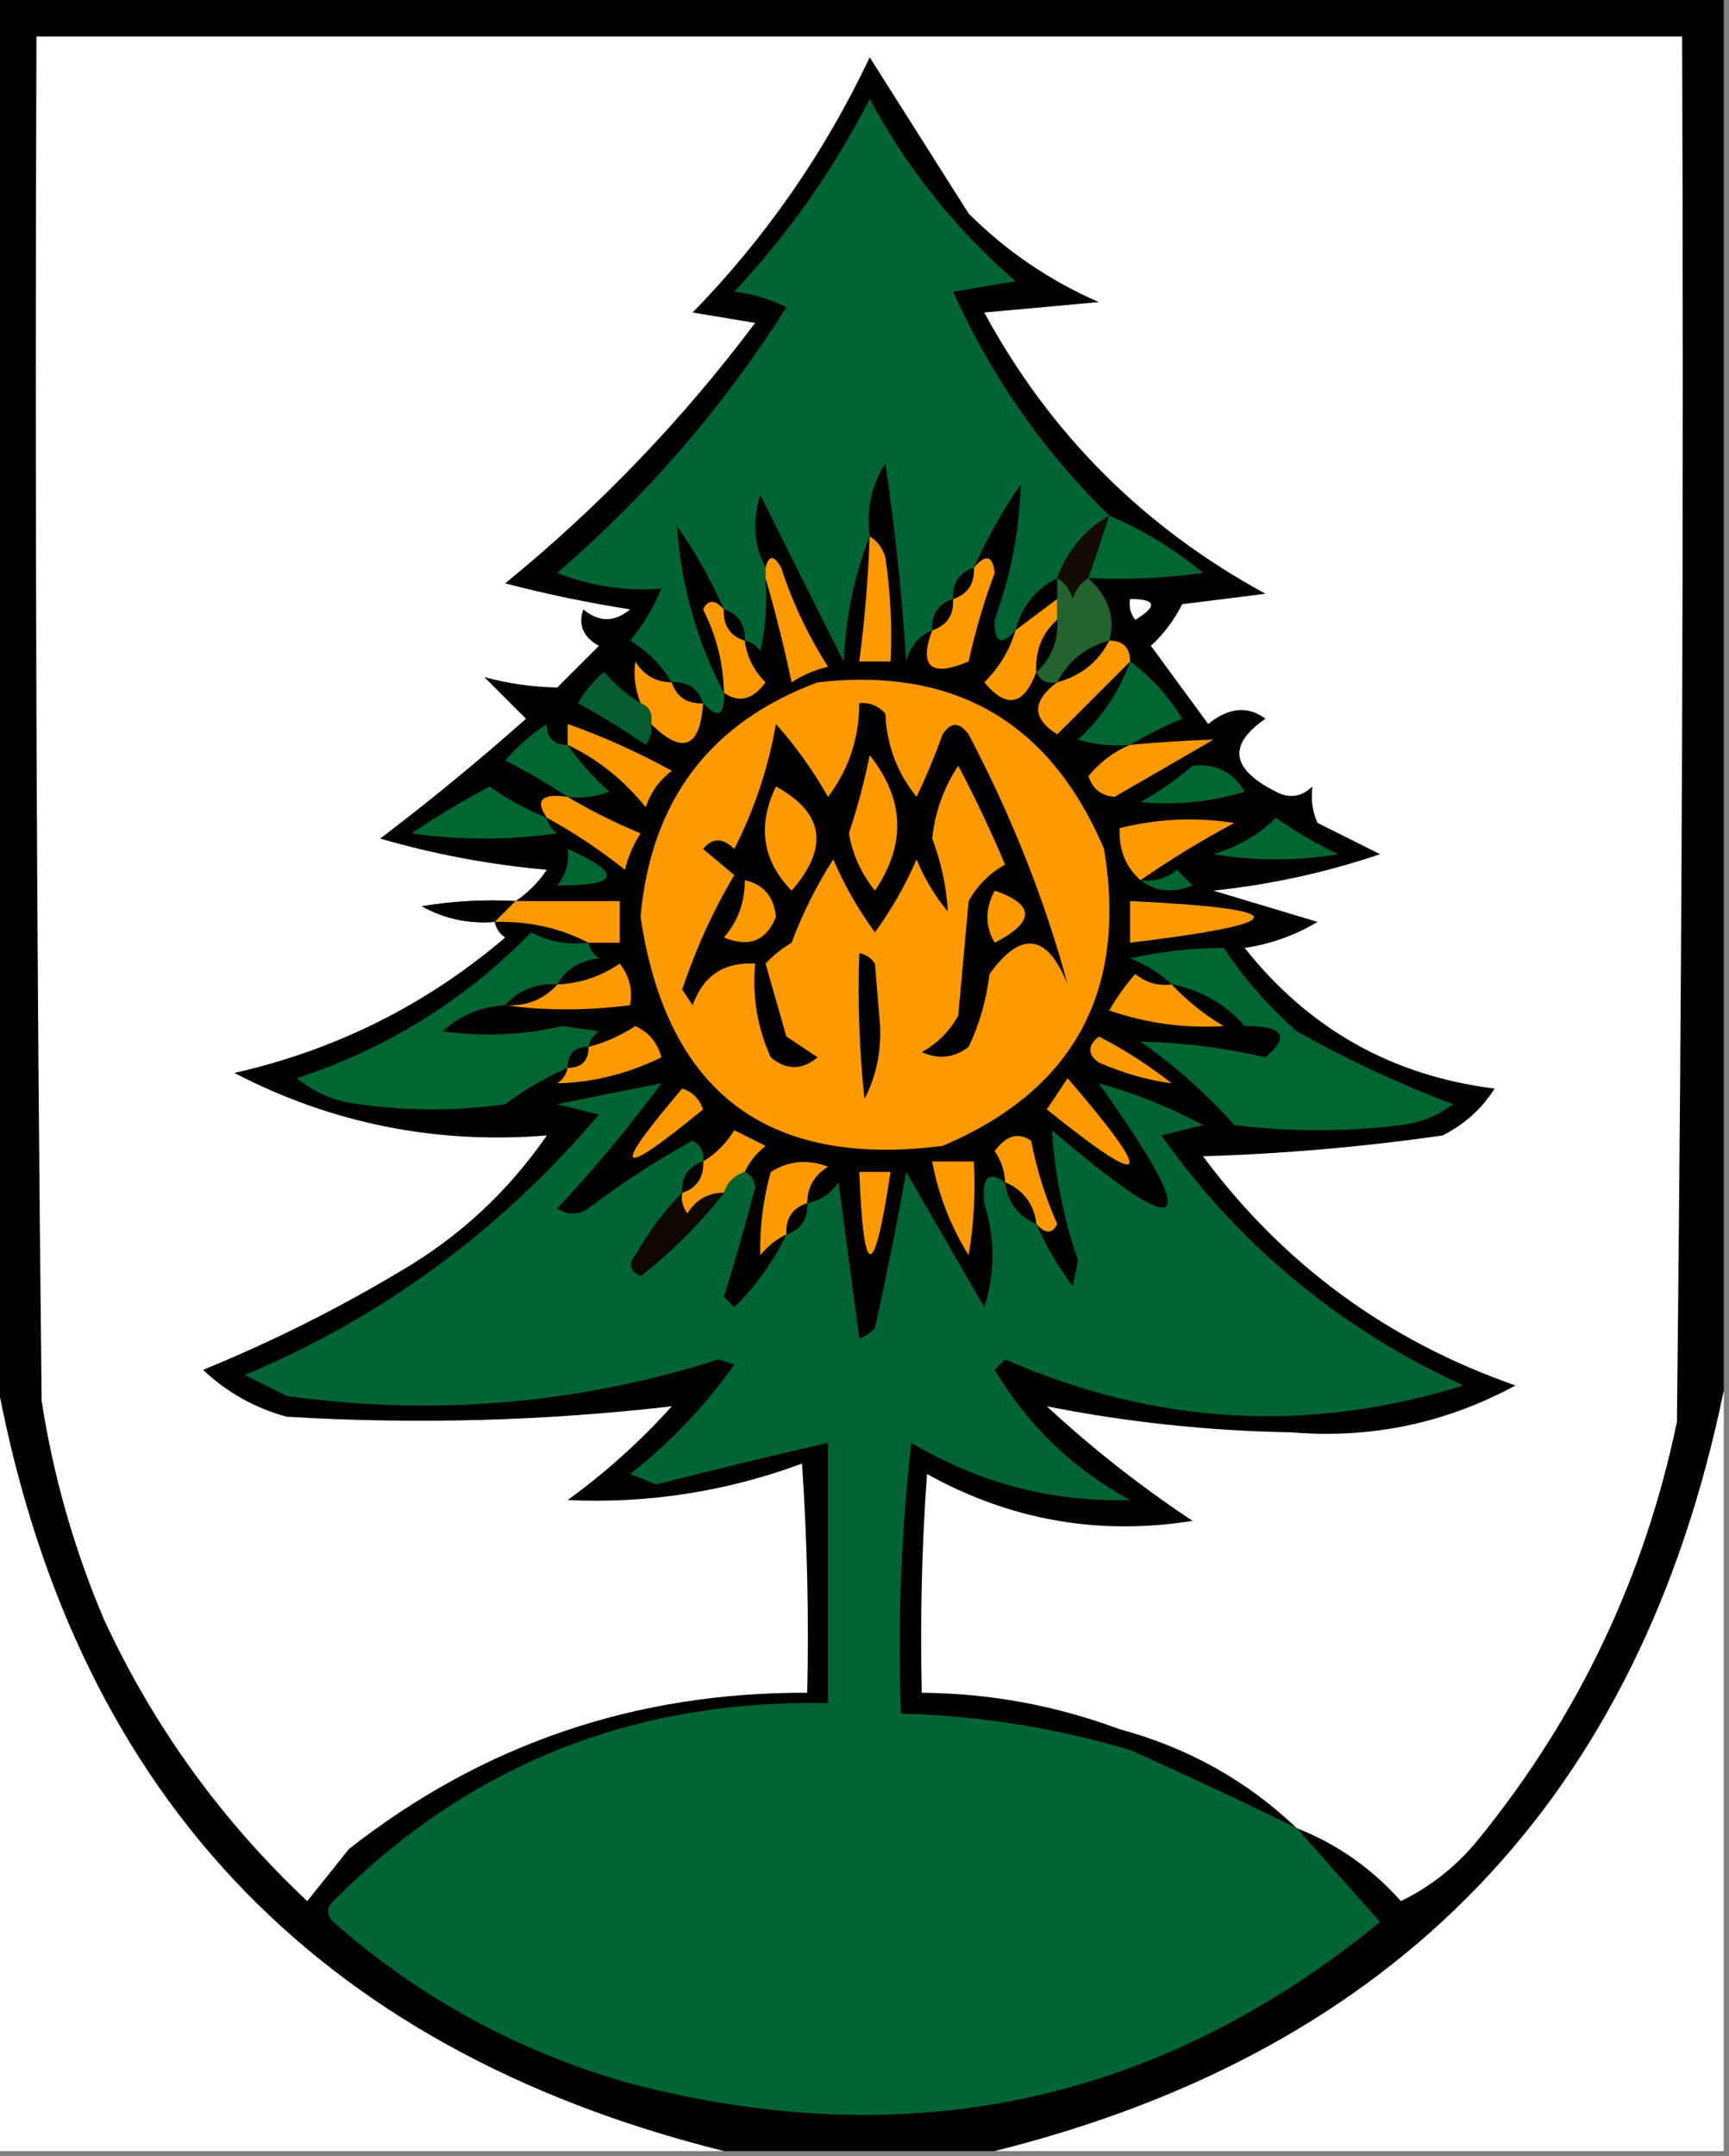 <?xml version="1.0" encoding="UTF-8"?>
<!DOCTYPE svg PUBLIC "-//W3C//DTD SVG 1.1//EN" "http://www.w3.org/Graphics/SVG/1.1/DTD/svg11.dtd">
<svg xmlns="http://www.w3.org/2000/svg" version="1.1" width="166px" height="207px" style="shape-rendering:geometricPrecision; text-rendering:geometricPrecision; image-rendering:optimizeQuality; fill-rule:evenodd; clip-rule:evenodd" xmlns:xlink="http://www.w3.org/1999/xlink">
<rect width="100%" height="100%" fill="#808080" stroke="none"/>
<g><path style="opacity:1" fill="#010100" d="M -0.5,-0.5 C 54.833,-0.5 110.167,-0.5 165.5,-0.5C 165.5,44.167 165.5,88.833 165.5,133.5C 157.475,172.524 134.142,196.858 95.5,206.5C 86.833,206.5 78.167,206.5 69.5,206.5C 29.978,196.644 6.645,171.644 -0.5,131.5C -0.5,87.5 -0.5,43.5 -0.5,-0.5 Z"/></g>
<g><path style="opacity:1" fill="#fefffe" d="M 124.5,175.5 C 119.738,170.946 114.071,167.78 107.5,166C 101.362,163.715 95.028,162.548 88.5,162.5C 88.334,155.492 88.5,148.492 89,141.5C 96.974,145.934 105.474,147.434 114.5,146C 109.546,142.715 104.88,139.048 100.5,135C 108.19,136.528 116.023,137.361 124,137.5C 131.627,138.134 138.793,136.634 145.5,133C 133.227,128.722 123.227,121.388 115.5,111C 123.209,110.762 130.876,110.096 138.5,109C 140.585,107.959 142.252,106.459 143.5,104.5C 133.662,103.276 125.662,98.775 119.5,91C 122.01,90.624 124.343,89.79 126.5,88.5C 123.167,87.5 119.833,86.5 116.5,85.5C 121.983,84.921 127.316,83.754 132.5,82C 130.5,81 128.5,80 126.5,79C 126.018,77.992 125.852,76.825 126,75.5C 124.951,76.517 123.784,76.684 122.5,76C 118.185,73.831 117.852,71.497 121.5,69C 119.804,67.734 117.971,67.9 116,69.5C 114.167,67 112.333,64.5 110.5,62C 111.743,60.846 112.743,59.512 113.5,58C 116.167,57.667 118.833,57.333 121.5,57C 109.808,50.642 100.808,41.642 94.5,30C 98.167,29.667 101.833,29.333 105.5,29C 100.786,26.949 96.619,24.116 93,20.5C 89.833,15.5 86.667,10.5 83.5,5.5C 79.189,14.626 73.523,22.793 66.5,30C 68.5,30.333 70.5,30.667 72.5,31C 65.482,40.35 57.482,48.683 48.5,56C 52.428,57.029 56.428,57.863 60.5,58.5C 58.994,59.747 57.494,59.747 56,58.5C 55.493,59.996 55.993,61.163 57.5,62C 56.167,63.333 54.833,64.667 53.5,66C 51.089,65.948 48.755,65.615 46.5,65C 47.833,66.333 49.167,67.667 50.5,69C 46.004,72.992 41.337,76.826 36.5,80.5C 41.679,82.007 47.012,83.007 52.5,83.5C 51.66,84.735 50.66,85.735 49.5,86.5C 46.482,86.335 43.482,86.502 40.5,87C 42.678,88.202 45.011,88.702 47.5,88.5C 47.611,89.117 47.944,89.617 48.5,90C 40.939,96.447 32.272,100.781 22.5,103C 31.862,107.862 41.862,109.862 52.5,109C 48.788,114.379 44.121,118.713 38.5,122C 32.421,125.64 26.087,128.807 19.5,131.5C 21.772,133.651 24.439,135.151 27.5,136C 39.914,136.75 52.248,136.416 64.5,135C 61.465,138.37 58.132,141.37 54.5,144C 62.242,144.356 69.742,143.189 77,140.5C 77.5,147.826 77.666,155.159 77.5,162.5C 60.999,162.431 46.333,167.431 33.5,177.5C 32.167,179.167 30.833,180.833 29.5,182.5C 21.26,174.76 14.76,165.76 10,155.5C 7.128,148.754 5.128,141.754 4,134.5C 3.5,90.835 3.333,47.168 3.5,3.5C 56.167,3.5 108.833,3.5 161.5,3.5C 161.667,47.835 161.5,92.168 161,136.5C 157.9,151.366 151.567,164.699 142,176.5C 139.933,179.07 137.433,181.07 134.5,182.5C 131.683,179.337 128.35,177.004 124.5,175.5 Z"/></g>
<g><path style="opacity:1" fill="#006532" d="M 106.5,49.5 C 104.14,50.865 102.473,52.865 101.5,55.5C 99.413,56.585 98.08,58.251 97.5,60.5C 96.105,62.054 95.439,61.721 95.5,59.5C 97.052,55.241 97.885,50.908 98,46.5C 96.223,49.059 94.723,51.726 93.5,54.5C 92.094,54.973 91.427,55.973 91.5,57.5C 90.094,57.973 89.427,58.973 89.5,60.5C 88.21,61.058 87.377,62.058 87,63.5C 86.609,57.137 85.942,50.803 85,44.5C 83.648,46.594 83.148,48.927 83.5,51.5C 82.023,55.233 81.189,59.233 81,63.5C 78.347,58.237 75.68,52.904 73,47.5C 72.204,50.038 72.371,52.372 73.5,54.5C 73.5,54.833 73.5,55.167 73.5,55.5C 73.663,57.857 73.497,60.19 73,62.5C 72.617,61.944 72.117,61.611 71.5,61.5C 71.573,59.973 70.906,58.973 69.5,58.5C 68.277,55.726 66.777,53.059 65,50.5C 65.398,56.189 66.898,61.522 69.5,66.5C 69.591,68.698 68.924,69.031 67.5,67.5C 67.027,66.094 66.027,65.427 64.5,65.5C 63.521,63.855 62.188,62.521 60.5,61.5C 61.752,59.999 62.752,58.333 63.5,56.5C 60.09,56.778 56.757,56.278 53.5,55C 62.142,47.532 69.475,39.032 75.5,29.5C 73.922,28.702 72.256,28.202 70.5,28C 75.695,22.446 80.028,16.28 83.5,9.5C 87.096,16.194 91.763,22.027 97.5,27C 95.5,27.333 93.5,27.667 91.5,28C 95.191,36.172 100.19,43.339 106.5,49.5 Z"/></g>
<g><path style="opacity:1" fill="#140c04" d="M 106.5,49.5 C 105.833,51.5 105.167,53.5 104.5,55.5C 103.778,55.917 103.278,56.584 103,57.5C 102.722,56.584 102.222,55.917 101.5,55.5C 102.473,52.865 104.14,50.865 106.5,49.5 Z"/></g>
<g><path style="opacity:1" fill="#006632" d="M 106.5,49.5 C 109.737,50.867 112.737,52.7 115.5,55C 111.848,55.499 108.182,55.665 104.5,55.5C 105.167,53.5 105.833,51.5 106.5,49.5 Z"/></g>
<g><path style="opacity:1" fill="#000000" d="M 69.5,58.5 C 68.636,57.537 67.97,57.537 67.5,58.5C 68.785,61.02 69.452,63.687 69.5,66.5C 66.898,61.522 65.398,56.189 65,50.5C 66.777,53.059 68.277,55.726 69.5,58.5 Z"/></g>
<g><path style="opacity:1" fill="#fe9900" d="M 83.5,51.5 C 84.222,51.917 84.722,52.584 85,53.5C 85.498,56.817 85.665,60.15 85.5,63.5C 84.5,63.5 83.5,63.5 82.5,63.5C 83.021,59.519 83.354,55.519 83.5,51.5 Z"/></g>
<g><path style="opacity:1" fill="#fe9900" d="M 73.5,55.5 C 73.5,55.167 73.5,54.833 73.5,54.5C 73.81,53.262 74.31,53.262 75,54.5C 76.099,57.864 77.599,61.03 79.5,64C 78.234,64.309 77.067,64.809 76,65.5C 75.262,62.009 74.429,58.675 73.5,55.5 Z"/></g>
<g><path style="opacity:1" fill="#fe9900" d="M 89.5,60.5 C 90.906,60.027 91.573,59.027 91.5,57.5C 92.906,57.027 93.573,56.027 93.5,54.5C 94.65,53.15 95.317,53.316 95.5,55C 94.464,57.774 93.631,60.607 93,63.5C 89.371,65.033 88.204,64.033 89.5,60.5 Z"/></g>
<g><path style="opacity:1" fill="#000000" d="M 93.5,54.5 C 93.573,56.027 92.906,57.027 91.5,57.5C 91.427,55.973 92.094,54.973 93.5,54.5 Z"/></g>
<g><path style="opacity:1" fill="#000000" d="M 101.5,55.5 C 101.5,56.167 101.5,56.833 101.5,57.5C 100.167,58.5 98.833,59.5 97.5,60.5C 98.08,58.251 99.413,56.585 101.5,55.5 Z"/></g>
<g><path style="opacity:1" fill="#22632f" d="M 101.5,55.5 C 102.222,55.917 102.722,56.584 103,57.5C 103.278,56.584 103.778,55.917 104.5,55.5C 106.441,57.316 107.108,59.316 106.5,61.5C 104.246,62.124 102.579,63.457 101.5,65.5C 100.508,65.672 99.842,65.338 99.5,64.5C 100.931,63.22 101.598,61.553 101.5,59.5C 101.5,58.833 101.5,58.167 101.5,57.5C 101.5,56.833 101.5,56.167 101.5,55.5 Z"/></g>
<g><path style="opacity:1" fill="#fe9900" d="M 69.5,58.5 C 69.427,60.027 70.094,61.027 71.5,61.5C 71.703,63.044 72.37,64.378 73.5,65.5C 72.272,67.176 70.939,67.509 69.5,66.5C 69.452,63.687 68.785,61.02 67.5,58.5C 67.97,57.537 68.636,57.537 69.5,58.5 Z"/></g>
<g><path style="opacity:1" fill="#000000" d="M 91.5,57.5 C 91.573,59.027 90.906,60.027 89.5,60.5C 89.427,58.973 90.094,57.973 91.5,57.5 Z"/></g>
<g><path style="opacity:1" fill="#fe9900" d="M 101.5,57.5 C 101.5,58.167 101.5,58.833 101.5,59.5C 100.069,60.78 99.402,62.447 99.5,64.5C 98.305,67.729 96.638,68.063 94.5,65.5C 95.952,64.06 96.952,62.394 97.5,60.5C 98.833,59.5 100.167,58.5 101.5,57.5 Z"/></g>
<g><path style="opacity:1" fill="#fefffe" d="M 108.5,57.5 C 111.001,57.511 111.168,58.178 109,59.5C 108.536,58.906 108.369,58.239 108.5,57.5 Z"/></g>
<g><path style="opacity:1" fill="#000000" d="M 69.5,58.5 C 70.906,58.973 71.573,59.973 71.5,61.5C 70.094,61.027 69.427,60.027 69.5,58.5 Z"/></g>
<g><path style="opacity:1" fill="#000000" d="M 101.5,59.5 C 101.598,61.553 100.931,63.22 99.5,64.5C 99.402,62.447 100.069,60.78 101.5,59.5 Z"/></g>
<g><path style="opacity:1" fill="#000000" d="M 106.5,61.5 C 105.461,63.531 103.795,64.865 101.5,65.5C 102.579,63.457 104.246,62.124 106.5,61.5 Z"/></g>
<g><path style="opacity:1" fill="#fe9900" d="M 106.5,61.5 C 107.833,61.5 108.5,62.167 108.5,63.5C 106.188,65.812 103.854,68.146 101.5,70.5C 99.07,68.963 99.07,67.296 101.5,65.5C 103.795,64.865 105.461,63.531 106.5,61.5 Z"/></g>
<g><path style="opacity:1" fill="#fe9900" d="M 64.5,65.5 C 64.973,66.906 65.973,67.573 67.5,67.5C 67.215,71.811 65.549,72.478 62.5,69.5C 62.672,68.508 62.338,67.842 61.5,67.5C 60.972,66.153 60.805,64.819 61,63.5C 61.816,64.823 62.983,65.489 64.5,65.5 Z"/></g>
<g><path style="opacity:1" fill="#006632" d="M 108.5,63.5 C 110.5,64.976 112.167,66.809 113.5,69C 111.685,69.757 110.019,70.59 108.5,71.5C 106.801,71.66 105.134,71.493 103.5,71C 105.808,68.872 107.474,66.372 108.5,63.5 Z"/></g>
<g><path style="opacity:1" fill="#055d2f" d="M 61.5,67.5 C 62.338,67.842 62.672,68.508 62.5,69.5C 62.631,70.239 62.464,70.906 62,71.5C 59.9,70.076 57.733,68.742 55.5,67.5C 56.145,66.354 56.978,65.354 58,64.5C 59.039,65.71 60.206,66.71 61.5,67.5 Z"/></g>
<g><path style="opacity:1" fill="#000000" d="M 64.5,65.5 C 66.027,65.427 67.027,66.094 67.5,67.5C 65.973,67.573 64.973,66.906 64.5,65.5 Z"/></g>
<g><path style="opacity:1" fill="#fe9900" d="M 78.5,65.5 C 91.672,64.001 100.839,69.335 106,81.5C 108.255,95.164 103.088,104.664 90.5,110C 73.659,112.162 63.992,104.829 61.5,88C 62.498,76.851 68.165,69.351 78.5,65.5 Z"/></g>
<g><path style="opacity:1" fill="#000000" d="M 82.5,67.5 C 83.496,67.414 84.329,67.748 85,68.5C 85.133,71.525 86.133,74.192 88,76.5C 88.931,74.54 89.764,72.54 90.5,70.5C 91.274,69.289 92.107,69.289 93,70.5C 97.152,78.415 100.318,86.415 102.5,94.5C 100.543,89.627 98.043,89.294 95,93.5C 94.71,95.952 94.044,98.285 93,100.5C 91.612,101.554 90.112,101.72 88.5,101C 90,100.167 91.167,99 92,97.5C 92.333,93.833 92.667,90.167 93,86.5C 93.833,85 95,83.833 96.5,83C 95.128,79.757 93.628,76.591 92,73.5C 90.596,75.639 89.763,77.972 89.5,80.5C 90.376,82.823 90.876,85.157 91,87.5C 89.749,85.999 88.749,84.332 88,82.5C 86.92,84.996 85.586,87.329 84,89.5C 82.414,87.329 81.08,84.996 80,82.5C 78.396,84.992 77.062,87.659 76,90.5C 75.075,91.046 74.242,91.713 73.5,92.5C 74.167,94.833 74.833,97.167 75.5,99.5C 76.5,100.167 77.5,100.833 78.5,101.5C 76.994,102.747 75.494,102.747 74,101.5C 72.711,98.649 72.211,95.649 72.5,92.5C 69.51,92.33 67.51,93.663 66.5,96.5C 66.167,96 65.833,95.5 65.5,95C 66.791,91.113 68.457,87.447 70.5,84C 69.5,83.167 68.5,82.333 67.5,81.5C 68.391,80.41 69.391,80.41 70.5,81.5C 72.43,77.708 73.764,73.708 74.5,69.5C 76.412,71.657 78.079,73.991 79.5,76.5C 81.494,73.85 82.494,70.85 82.5,67.5 Z"/></g>
<g><path style="opacity:1" fill="#006632" d="M 52.5,69.5 C 52.5,70.833 53.167,71.5 54.5,71.5C 55.625,73.129 56.959,74.629 58.5,76C 57.207,76.49 55.873,76.657 54.5,76.5C 52.618,75.249 50.618,74.082 48.5,73C 49.705,71.624 51.038,70.458 52.5,69.5 Z"/></g>
<g><path style="opacity:1" fill="#000000" d="M 52.5,69.5 C 53.167,69.5 53.833,69.5 54.5,69.5C 54.5,70.167 54.5,70.833 54.5,71.5C 53.167,71.5 52.5,70.833 52.5,69.5 Z"/></g>
<g><path style="opacity:1" fill="#fe9900" d="M 54.5,69.5 C 57.93,70.714 61.264,72.214 64.5,74C 63.299,74.903 62.465,76.069 62,77.5C 59.894,74.882 57.394,72.882 54.5,71.5C 54.5,70.833 54.5,70.167 54.5,69.5 Z"/></g>
<g><path style="opacity:1" fill="#fe9900" d="M 108.5,71.5 C 111.214,71.25 113.881,71.083 116.5,71C 113.323,72.85 110.157,74.683 107,76.5C 105.72,76.386 104.887,75.72 104.5,74.5C 105.624,73.141 106.958,72.141 108.5,71.5 Z"/></g>
<g><path style="opacity:1" fill="#fe9900" d="M 83.5,72.5 C 86.852,76.718 87.019,81.051 84,85.5C 82.692,83.866 81.858,82.032 81.5,80C 82.322,77.528 82.989,75.028 83.5,72.5 Z"/></g>
<g><path style="opacity:1" fill="#006632" d="M 114.5,73.5 C 116.716,73.275 118.383,74.108 119.5,76C 116.199,76.997 112.866,77.33 109.5,77C 111.346,75.97 113.013,74.804 114.5,73.5 Z"/></g>
<g><path style="opacity:1" fill="#006632" d="M 52.5,78.5 C 52.611,79.117 52.944,79.617 53.5,80C 48.833,80.667 44.167,80.667 39.5,80C 41.933,78.368 44.433,76.868 47,75.5C 48.731,76.741 50.564,77.741 52.5,78.5 Z"/></g>
<g><path style="opacity:1" fill="#fe9900" d="M 74.5,75.5 C 79.122,78.025 79.622,81.359 76,85.5C 73.189,82.6 72.689,79.267 74.5,75.5 Z"/></g>
<g><path style="opacity:1" fill="#fe9900" d="M 54.5,76.5 C 56.696,77.812 59.03,78.979 61.5,80C 60.809,81.067 60.309,82.234 60,83.5C 57.6,81.585 55.1,79.919 52.5,78.5C 51.34,76.797 52.007,76.131 54.5,76.5 Z"/></g>
<g><path style="opacity:1" fill="#fe9900" d="M 109.5,84.5 C 108.069,83.22 107.402,81.553 107.5,79.5C 111.131,78.588 114.797,78.421 118.5,79C 115.328,80.697 112.328,82.53 109.5,84.5 Z"/></g>
<g><path style="opacity:1" fill="#006632" d="M 122.5,78.5 C 124.336,79.811 126.336,80.978 128.5,82C 124.5,82.667 120.5,82.667 116.5,82C 118.879,81.284 120.879,80.117 122.5,78.5 Z"/></g>
<g><path style="opacity:1" fill="#006632" d="M 54.5,81.5 C 59.836,83.86 59.503,85.027 53.5,85C 54.337,83.989 54.67,82.822 54.5,81.5 Z"/></g>
<g><path style="opacity:1" fill="#006632" d="M 109.5,84.5 C 110.822,84.67 111.989,84.337 113,83.5C 113.5,84 114,84.5 114.5,85C 112.613,85.78 110.946,85.613 109.5,84.5 Z"/></g>
<g><path style="opacity:1" fill="#fe9900" d="M 71.5,84.5 C 73.293,84.884 74.293,86.05 74.5,88C 73.591,90.319 71.925,90.986 69.5,90C 70.861,88.416 71.528,86.582 71.5,84.5 Z"/></g>
<g><path style="opacity:1" fill="#fe9900" d="M 95.5,85.5 C 99.379,86.836 99.379,88.502 95.5,90.5C 94.566,88.905 94.566,87.239 95.5,85.5 Z"/></g>
<g><path style="opacity:1" fill="#000000" d="M 49.5,86.5 C 48.833,87.167 48.167,87.833 47.5,88.5C 45.011,88.702 42.678,88.202 40.5,87C 43.482,86.502 46.482,86.335 49.5,86.5 Z"/></g>
<g><path style="opacity:1" fill="#fe9900" d="M 49.5,86.5 C 52.833,86.5 56.167,86.5 59.5,86.5C 59.5,87.833 59.5,89.167 59.5,90.5C 58.5,90.5 57.5,90.5 56.5,90.5C 53.781,89.087 50.781,88.42 47.5,88.5C 48.167,87.833 48.833,87.167 49.5,86.5 Z"/></g>
<g><path style="opacity:1" fill="#fe9900" d="M 108.5,86.5 C 124.345,87.252 124.345,88.586 108.5,90.5C 108.5,89.167 108.5,87.833 108.5,86.5 Z"/></g>
<g><path style="opacity:1" fill="#006632" d="M 56.5,90.5 C 56.611,91.117 56.944,91.617 57.5,92C 55.68,92.2 54.347,93.034 53.5,94.5C 51.447,94.402 49.78,95.069 48.5,96.5C 46.217,96.608 44.217,97.441 42.5,99C 46.351,99.54 50.185,99.374 54,98.5C 55.167,98.667 56.333,98.833 57.5,99C 56.944,99.383 56.611,99.883 56.5,100.5C 55.167,100.5 54.5,101.167 54.5,102.5C 52.405,103.412 50.405,104.579 48.5,106C 43.833,106.667 39.167,106.667 34.5,106C 32.22,105.767 30.22,104.934 28.5,103.5C 37.171,100.652 44.671,95.985 51,89.5C 52.7,90.406 54.533,90.739 56.5,90.5 Z"/></g>
<g><path style="opacity:1" fill="#006632" d="M 119.5,98.5 C 117.664,96.412 115.331,95.079 112.5,94.5C 111.4,93.442 110.066,92.608 108.5,92C 111.521,91.326 114.521,90.993 117.5,91C 119.461,93.963 121.794,96.629 124.5,99C 129.33,101.72 134.33,104.053 139.5,106C 138.051,107.117 136.384,107.784 134.5,108C 129.167,108.667 123.833,108.667 118.5,108C 115.797,104.962 112.797,102.295 109.5,100C 113.496,100.07 117.496,100.57 121.5,101.5C 123.878,99.469 123.211,98.469 119.5,98.5 Z"/></g>
<g><path style="opacity:1" fill="#000000" d="M 82.5,91.5 C 83.117,91.611 83.617,91.944 84,92.5C 84.167,94.5 84.333,96.5 84.5,98.5C 84.603,101.037 84.103,103.371 83,105.5C 82.501,100.845 82.334,96.178 82.5,91.5 Z"/></g>
<g><path style="opacity:1" fill="#fe9900" d="M 48.5,96.5 C 50.553,96.598 52.22,95.931 53.5,94.5C 55.677,94.414 57.677,93.747 59.5,92.5C 60.429,93.689 60.762,95.022 60.5,96.5C 56.306,97.031 52.306,97.031 48.5,96.5 Z"/></g>
<g><path style="opacity:1" fill="#fe9900" d="M 112.5,94.5 C 113.984,96.074 115.651,97.407 117.5,98.5C 113.727,98.737 110.06,98.237 106.5,97C 107.211,95.745 108.044,94.579 109,93.5C 110.011,94.337 111.178,94.67 112.5,94.5 Z"/></g>
<g><path style="opacity:1" fill="#000000" d="M 53.5,94.5 C 52.22,95.931 50.553,96.598 48.5,96.5C 49.78,95.069 51.447,94.402 53.5,94.5 Z"/></g>
<g><path style="opacity:1" fill="#000000" d="M 112.5,94.5 C 115.331,95.079 117.664,96.412 119.5,98.5C 118.833,98.5 118.167,98.5 117.5,98.5C 115.651,97.407 113.984,96.074 112.5,94.5 Z"/></g>
<g><path style="opacity:1" fill="#fe9900" d="M 54.5,102.5 C 55.833,102.5 56.5,101.833 56.5,100.5C 58.094,100.08 59.594,99.414 61,98.5C 62.301,99.098 63.135,100.098 63.5,101.5C 60.283,103.078 56.949,103.911 53.5,104C 54.056,103.617 54.389,103.117 54.5,102.5 Z"/></g>
<g><path style="opacity:1" fill="#fe9900" d="M 105.5,99.5 C 107.932,100.75 110.266,102.25 112.5,104C 110.177,103.694 107.844,103.028 105.5,102C 104.402,101.23 104.402,100.397 105.5,99.5 Z"/></g>
<g><path style="opacity:1" fill="#000000" d="M 56.5,100.5 C 56.5,101.833 55.833,102.5 54.5,102.5C 54.5,101.167 55.167,100.5 56.5,100.5 Z"/></g>
<g><path style="opacity:1" fill="#006532" d="M 67.5,111.5 C 66.094,111.973 65.427,112.973 65.5,114.5C 63.778,116.253 62.278,118.253 61,120.5C 60.312,121.332 60.479,121.998 61.5,122.5C 64.521,120.146 67.188,117.479 69.5,114.5C 69.833,113.5 70.5,112.833 71.5,112.5C 72.097,112.735 72.43,113.235 72.5,114C 71.576,117.528 70.576,121.028 69.5,124.5C 69.833,124.833 70.167,125.167 70.5,125.5C 72.605,123.408 74.272,121.075 75.5,118.5C 76.906,118.027 77.573,117.027 77.5,115.5C 78.735,115.279 79.735,114.612 80.5,113.5C 81.167,118.5 81.833,123.5 82.5,128.5C 83.086,128.291 83.586,127.957 84,127.5C 85.107,122.523 86.107,117.523 87,112.5C 89.514,116.865 92.014,121.199 94.5,125.5C 95.556,122.198 95.556,118.865 94.5,115.5C 94.233,113.024 94.899,112.357 96.5,113.5C 96.738,115.404 97.738,116.738 99.5,117.5C 100.412,119.595 101.579,121.595 103,123.5C 103.167,122.667 103.333,121.833 103.5,121C 102.092,116.88 101.258,112.714 101,108.5C 114.135,119.723 115.635,118.223 105.5,104C 108.834,104.899 112.168,106.232 115.5,108C 114.167,108.333 112.833,108.667 111.5,109C 119.016,119.592 128.682,127.592 140.5,133C 125.583,137.639 110.916,136.806 96.5,130.5C 96.167,130.833 95.833,131.167 95.5,131.5C 98.692,136.858 103.025,141.025 108.5,144C 100.97,144.201 93.969,142.367 87.5,138.5C 86.502,147.141 86.169,155.808 86.5,164.5C 93.987,164.692 101.32,165.859 108.5,168C 113.901,170.409 119.234,172.909 124.5,175.5C 127.093,178.435 129.76,181.435 132.5,184.5C 111.305,201.842 87.305,207.008 60.5,200C 49.822,196.986 40.322,191.82 32,184.5C 31.333,183.833 31.333,183.167 32,182.5C 44.955,169.454 60.788,163.121 79.5,163.5C 79.5,155.167 79.5,146.833 79.5,138.5C 73.999,139.767 68.499,141.101 63,142.5C 62.167,142.167 61.333,141.833 60.5,141.5C 64.353,138.481 67.686,134.981 70.5,131C 70,130.833 69.5,130.667 69,130.5C 55.413,134.809 41.58,135.976 27.5,134C 26.167,133.333 24.833,132.667 23.5,132C 36.759,126.425 48.092,118.091 57.5,107C 56.167,106.667 54.833,106.333 53.5,106C 56.926,105.29 60.259,104.623 63.5,104C 60.405,108.185 57.072,112.185 53.5,116C 54.5,116.667 55.5,116.667 56.5,116C 59.663,113.584 62.996,111.418 66.5,109.5C 67.297,109.957 67.631,110.624 67.5,111.5 Z"/></g>
<g><path style="opacity:1" fill="#fe9900" d="M 102.5,103.5 C 111.041,113.436 110.375,114.436 100.5,106.5C 101.193,105.482 101.859,104.482 102.5,103.5 Z"/></g>
<g><path style="opacity:1" fill="#fe9900" d="M 65.5,104.5 C 66.478,104.811 67.144,105.478 67.5,106.5C 59.23,113.291 58.563,112.625 65.5,104.5 Z"/></g>
<g><path style="opacity:1" fill="#fe9900" d="M 71.5,112.5 C 70.5,112.833 69.833,113.5 69.5,114.5C 67.983,114.511 66.816,115.177 66,116.5C 65.536,115.906 65.369,115.239 65.5,114.5C 66.906,114.027 67.573,113.027 67.5,111.5C 68.712,110.77 69.712,109.77 70.5,108.5C 71.5,109 72.5,109.5 73.5,110C 72.62,110.708 71.953,111.542 71.5,112.5 Z"/></g>
<g><path style="opacity:1" fill="#fe9900" d="M 99.5,117.5 C 99.262,115.596 98.262,114.262 96.5,113.5C 96.461,112.417 96.127,111.417 95.5,110.5C 96.59,108.997 97.757,108.664 99,109.5C 99.532,112.264 100.366,114.93 101.5,117.5C 101.03,118.463 100.363,118.463 99.5,117.5 Z"/></g>
<g><path style="opacity:1" fill="#000000" d="M 67.5,111.5 C 67.573,113.027 66.906,114.027 65.5,114.5C 65.427,112.973 66.094,111.973 67.5,111.5 Z"/></g>
<g><path style="opacity:1" fill="#fe9900" d="M 77.5,115.5 C 76.094,115.973 75.427,116.973 75.5,118.5C 74.542,118.953 73.708,119.619 73,120.5C 72.927,117.842 73.26,115.176 74,112.5C 75.726,111.424 77.559,111.257 79.5,112C 78.177,112.816 77.511,113.983 77.5,115.5 Z"/></g>
<g><path style="opacity:1" fill="#fe9900" d="M 89.5,111.5 C 90.833,111.5 92.167,111.5 93.5,111.5C 93.665,114.518 93.498,117.518 93,120.5C 91.259,117.691 90.092,114.691 89.5,111.5 Z"/></g>
<g><path style="opacity:1" fill="#fe9900" d="M 82.5,112.5 C 83.5,112.5 84.5,112.5 85.5,112.5C 83.914,123.026 82.914,123.026 82.5,112.5 Z"/></g>
<g><path style="opacity:1" fill="#000000" d="M 96.5,113.5 C 98.262,114.262 99.262,115.596 99.5,117.5C 97.738,116.738 96.738,115.404 96.5,113.5 Z"/></g>
<g><path style="opacity:1" fill="#0f0802" d="M 65.5,114.5 C 65.369,115.239 65.536,115.906 66,116.5C 66.816,115.177 67.983,114.511 69.5,114.5C 67.188,117.479 64.521,120.146 61.5,122.5C 60.479,121.998 60.312,121.332 61,120.5C 62.278,118.253 63.778,116.253 65.5,114.5 Z"/></g>
<g><path style="opacity:1" fill="#000000" d="M 77.5,115.5 C 77.573,117.027 76.906,118.027 75.5,118.5C 75.427,116.973 76.094,115.973 77.5,115.5 Z"/></g>
<g><path style="opacity:1" fill="#fefffe" d="M -0.5,131.5 C 6.645,171.644 29.978,196.644 69.5,206.5C 46.167,206.5 22.833,206.5 -0.5,206.5C -0.5,181.5 -0.5,156.5 -0.5,131.5 Z"/></g>
<g><path style="opacity:1" fill="#fefffe" d="M 165.5,133.5 C 165.5,157.833 165.5,182.167 165.5,206.5C 142.167,206.5 118.833,206.5 95.5,206.5C 134.142,196.858 157.475,172.524 165.5,133.5 Z"/></g>
</svg>
